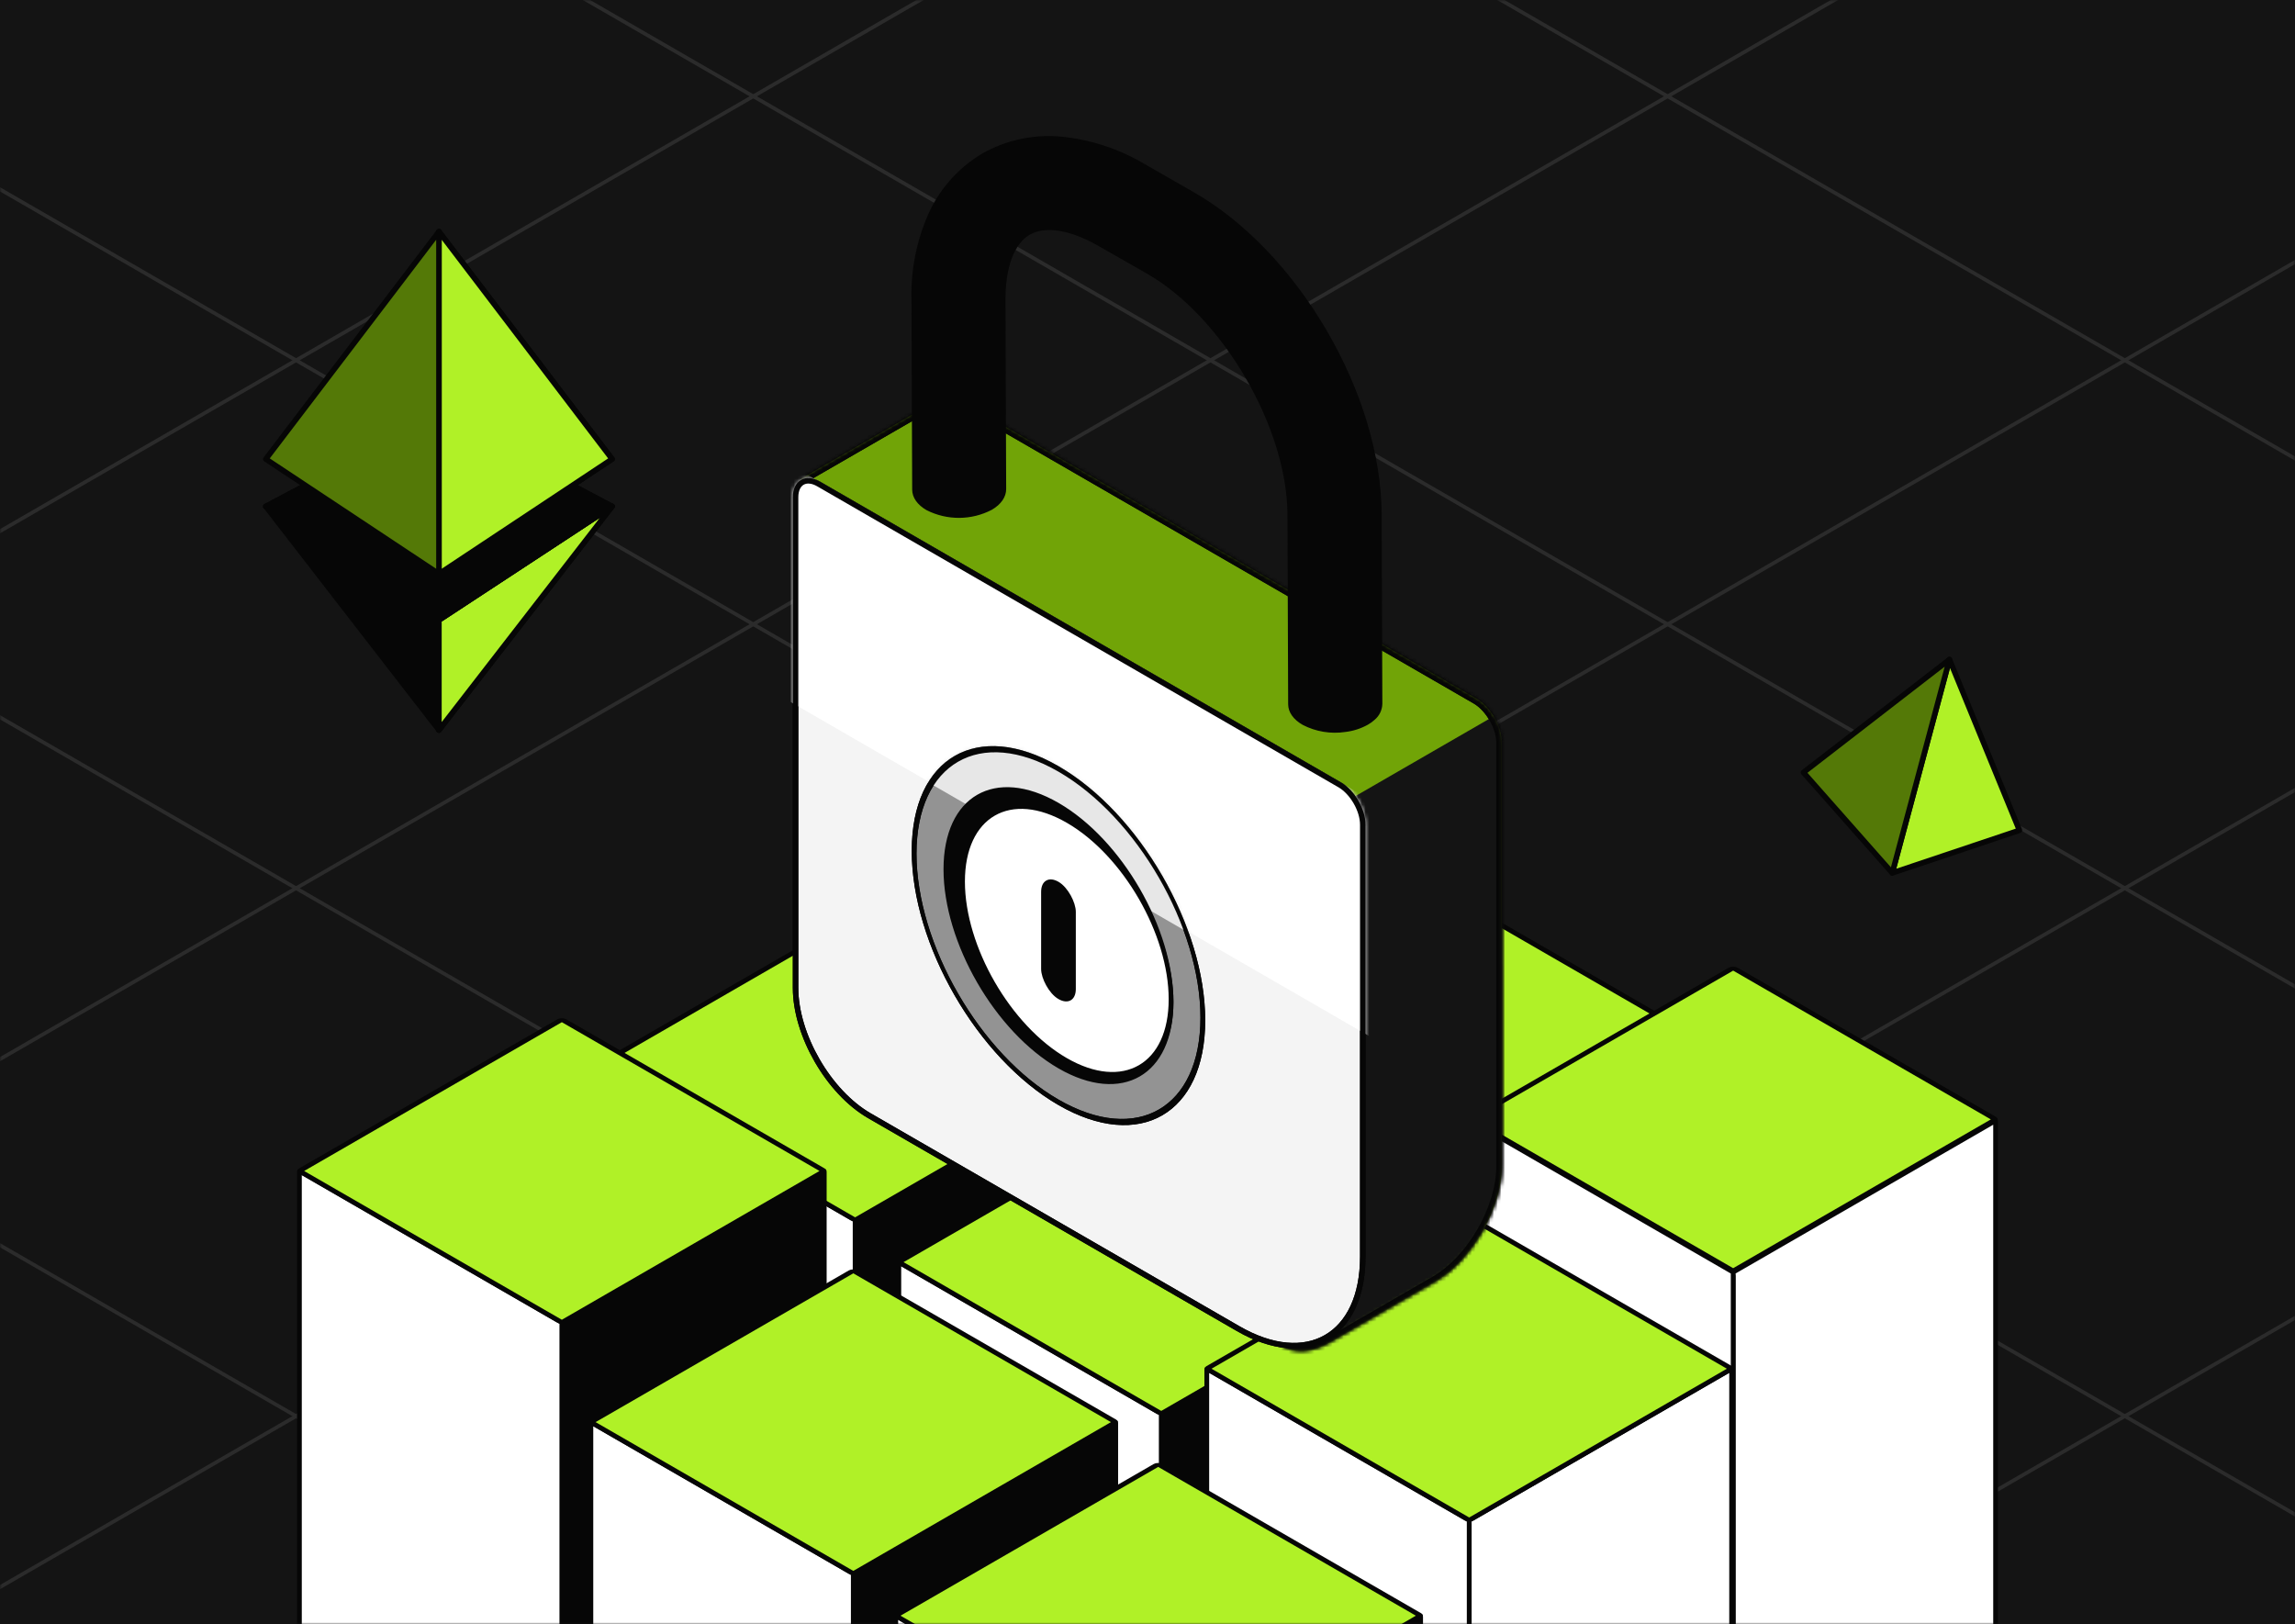 <svg width="626" height="443" viewBox="0 0 626 443" fill="none" xmlns="http://www.w3.org/2000/svg">
<path d="M0 0H626V443H0V0Z" fill="#141414"/>
<mask id="mask0_3760_41725" style="mask-type:alpha" maskUnits="userSpaceOnUse" x="0" y="0" width="626" height="443">
<path d="M0 0H626V443H0V0Z" fill="#141414"/>
</mask>
<g mask="url(#mask0_3760_41725)">
<g opacity="0.1">
<path d="M-407.685 248.27L444.484 740.27" stroke="white" stroke-linejoin="round"/>
<path d="M-282.977 176.27L569.192 668.27" stroke="white" stroke-linejoin="round"/>
<path d="M-158.27 104.27L693.899 596.27" stroke="white" stroke-linejoin="round"/>
<path d="M-33.562 32.27L818.607 524.27" stroke="white" stroke-linejoin="round"/>
<path d="M91.147 -39.73L943.315 452.27" stroke="white" stroke-linejoin="round"/>
<path d="M215.854 -111.73L1068.02 380.27" stroke="white" stroke-linejoin="round"/>
<path d="M444.484 -111.73L-407.685 380.27" stroke="white" stroke-linejoin="round"/>
<path d="M569.192 -39.73L-282.977 452.27" stroke="white" stroke-linejoin="round"/>
<path d="M693.899 32.27L-158.27 524.27" stroke="white" stroke-linejoin="round"/>
<path d="M818.607 104.27L-33.562 596.27" stroke="white" stroke-linejoin="round"/>
<path d="M943.315 176.27L91.146 668.27" stroke="white" stroke-linejoin="round"/>
<path d="M1068.02 248.27L215.853 740.27" stroke="white" stroke-linejoin="round"/>
</g>
<rect width="82.658" height="110.211" rx="0.65" transform="matrix(-0.866 0.5 2.20305e-08 1 387.832 260.457)" fill="#060606" stroke="#060606" stroke-width="1.5" stroke-linejoin="round"/>
<rect width="82.658" height="110.211" rx="0.65" transform="matrix(-0.866 -0.5 -2.20305e-08 1 316.251 301.785)" fill="white" stroke="#060606" stroke-width="1.5" stroke-linejoin="round"/>
<rect width="82.658" height="82.658" rx="0.65" transform="matrix(-0.866 -0.5 -0.866 0.5 387.832 260.457)" fill="#B0F127" stroke="#060606" stroke-width="1.5" stroke-linejoin="round"/>
<rect width="82.658" height="110.211" rx="0.65" transform="matrix(-0.866 0.5 2.20305e-08 1 457.332 279.957)" fill="#060606" stroke="#060606" stroke-width="1.5" stroke-linejoin="round"/>
<rect width="82.658" height="110.211" rx="0.65" transform="matrix(-0.866 -0.5 -2.20305e-08 1 385.751 321.285)" fill="white" stroke="#060606" stroke-width="1.5" stroke-linejoin="round"/>
<rect width="82.658" height="82.658" rx="0.65" transform="matrix(-0.866 -0.5 -0.866 0.5 457.332 279.957)" fill="#B0F127" stroke="#060606" stroke-width="1.5" stroke-linejoin="round"/>
<rect width="82.658" height="110.211" rx="0.65" transform="matrix(-0.866 0.5 2.20305e-08 1 304.832 291.457)" fill="#060606" stroke="#060606" stroke-width="1.5" stroke-linejoin="round"/>
<rect width="82.658" height="110.211" rx="0.65" transform="matrix(-0.866 -0.5 -2.20305e-08 1 233.251 332.785)" fill="white" stroke="#060606" stroke-width="1.5" stroke-linejoin="round"/>
<rect width="82.658" height="82.658" rx="0.65" transform="matrix(-0.866 -0.5 -0.866 0.5 304.832 291.457)" fill="#B0F127" stroke="#060606" stroke-width="1.5" stroke-linejoin="round"/>
<rect width="82.658" height="110.211" rx="0.65" transform="matrix(-0.866 0.5 2.20305e-08 1 388.332 344.258)" fill="#060606" stroke="#060606" stroke-width="1.5" stroke-linejoin="round"/>
<rect width="82.658" height="110.211" rx="0.65" transform="matrix(-0.866 -0.5 -2.20305e-08 1 316.751 385.586)" fill="white" stroke="#060606" stroke-width="1.5" stroke-linejoin="round"/>
<rect width="82.658" height="82.658" rx="0.65" transform="matrix(-0.866 -0.5 -0.866 0.5 388.332 344.258)" fill="#B0F127" stroke="#060606" stroke-width="1.5" stroke-linejoin="round"/>
<rect width="82.658" height="128" rx="0.65" transform="matrix(-0.866 0.5 2.20305e-08 1 224.832 319.391)" fill="#060606" stroke="#060606" stroke-width="1.5" stroke-linejoin="round"/>
<rect width="82.658" height="128" rx="0.65" transform="matrix(-0.866 -0.5 -2.20305e-08 1 153.251 360.719)" fill="white" stroke="#060606" stroke-width="1.5" stroke-linejoin="round"/>
<rect width="82.658" height="82.658" rx="0.65" transform="matrix(-0.866 -0.5 -0.866 0.5 224.832 319.391)" fill="#B0F127" stroke="#060606" stroke-width="1.5" stroke-linejoin="round"/>
<rect width="82.658" height="110.211" rx="0.65" transform="matrix(-0.866 0.5 2.20305e-08 1 304.332 387.891)" fill="#060606" stroke="#060606" stroke-width="1.5" stroke-linejoin="round"/>
<rect width="82.658" height="110.211" rx="0.65" transform="matrix(-0.866 -0.5 -2.20305e-08 1 232.751 429.219)" fill="white" stroke="#060606" stroke-width="1.5" stroke-linejoin="round"/>
<rect width="82.658" height="82.658" rx="0.65" transform="matrix(-0.866 -0.5 -0.866 0.5 304.332 387.891)" fill="#B0F127" stroke="#060606" stroke-width="1.5" stroke-linejoin="round"/>
<rect width="82.658" height="140" rx="0.65" transform="matrix(-0.866 0.5 2.20305e-08 1 544.335 305.654)" fill="white" stroke="#060606" stroke-width="1.5" stroke-linejoin="round"/>
<rect width="82.658" height="140" rx="0.65" transform="matrix(-0.866 -0.5 -2.20305e-08 1 472.751 346.984)" fill="white" stroke="#060606" stroke-width="1.5" stroke-linejoin="round"/>
<rect width="82.658" height="82.658" rx="0.65" transform="matrix(-0.866 -0.5 -0.866 0.5 544.332 305.326)" fill="#B0F127" stroke="#060606" stroke-width="1.5" stroke-linejoin="round"/>
<rect width="82.658" height="110.211" rx="0.65" transform="matrix(-0.866 0.5 2.20305e-08 1 472.332 373.326)" fill="white" stroke="#060606" stroke-width="1.5" stroke-linejoin="round"/>
<rect width="82.658" height="110.211" rx="0.65" transform="matrix(-0.866 -0.5 -2.20305e-08 1 400.751 414.656)" fill="white" stroke="#060606" stroke-width="1.5" stroke-linejoin="round"/>
<rect width="82.658" height="82.658" rx="0.65" transform="matrix(-0.866 -0.5 -0.866 0.5 472.332 373.326)" fill="#B0F127" stroke="#060606" stroke-width="1.5" stroke-linejoin="round"/>
<rect width="82.658" height="110.211" rx="0.65" transform="matrix(-0.866 0.5 2.20305e-08 1 387.5 440.691)" fill="#060606" stroke="#060606" stroke-width="1.5" stroke-linejoin="round"/>
<rect width="82.658" height="110.211" rx="0.65" transform="matrix(-0.866 -0.5 -2.20305e-08 1 315.919 482.02)" fill="white" stroke="#060606" stroke-width="1.5" stroke-linejoin="round"/>
<rect width="82.658" height="82.658" rx="0.65" transform="matrix(-0.866 -0.5 -0.866 0.5 387.5 440.691)" fill="#B0F127" stroke="#060606" stroke-width="1.5" stroke-linejoin="round"/>
<path d="M72.5 138.131L119.726 169.122V199.139L72.5 138.131Z" fill="#060606" stroke="#060606" stroke-width="1.5" stroke-linecap="round" stroke-linejoin="round"/>
<path d="M166.958 138.131L119.727 169.122V199.139L166.958 138.131Z" fill="white" stroke="#060606" stroke-width="1.5" stroke-linecap="round" stroke-linejoin="round"/>
<path d="M166.958 138.131L119.727 169.122V199.139L166.958 138.131Z" fill="#B0F127" stroke="#060606" stroke-width="1.5" stroke-linecap="round" stroke-linejoin="round"/>
<path d="M72.5 138.129L119.726 113.166L166.957 138.129L119.726 169.12L72.5 138.129Z" fill="white" stroke="#060606" stroke-width="1.5" stroke-linecap="round" stroke-linejoin="round"/>
<path d="M72.5 138.129L119.726 113.166L166.957 138.129L119.726 169.12L72.5 138.129Z" fill="#060606" stroke="#060606" stroke-width="1.5" stroke-linecap="round" stroke-linejoin="round"/>
<path d="M119.727 63.18V156.529L166.958 125.218L119.727 63.18Z" fill="white" stroke="#060606" stroke-width="1.5" stroke-linecap="round" stroke-linejoin="round"/>
<path d="M119.727 63.18V156.529L166.958 125.218L119.727 63.18Z" fill="#B0F127" stroke="#060606" stroke-width="1.5" stroke-linecap="round" stroke-linejoin="round"/>
<path d="M119.726 63.18V156.529L72.5 125.218L119.726 63.18Z" fill="#547907" stroke="#060606" stroke-width="1.5" stroke-linecap="round" stroke-linejoin="round"/>
<path d="M531.746 179.885L516.145 238.107L550.836 226.472L531.746 179.885Z" fill="#B0F127" stroke="#060606" stroke-width="1.5" stroke-linecap="round" stroke-linejoin="round"/>
<path d="M531.746 179.885L516.145 238.107L491.923 210.686L531.746 179.885Z" fill="#547907" stroke="#060606" stroke-width="1.5" stroke-linecap="round" stroke-linejoin="round"/>
<mask id="path-52-inside-1_3760_41725" fill="white">
<path fill-rule="evenodd" clip-rule="evenodd" d="M219.245 135.194C216.853 133.813 216.853 131.574 219.245 130.194L254.294 109.958C256.685 108.578 260.562 108.578 262.954 109.958L263.509 110.279C263.812 110.407 264.121 110.561 264.435 110.743L402.7 190.57C406.526 192.779 409.628 198.152 409.628 202.57V262.928C409.637 263.091 409.642 263.258 409.642 263.429V318.07C409.642 329.668 401.5 343.771 391.456 349.57L362.97 366.016C352.926 371.815 344.784 367.114 344.784 355.516V300.875C344.784 296.694 347.562 291.659 351.103 289.258L264.435 239.22C260.608 237.011 257.506 231.638 257.506 227.22L257.506 157.284L219.245 135.194Z"/>
</mask>
<path fill-rule="evenodd" clip-rule="evenodd" d="M219.245 135.194C216.853 133.813 216.853 131.574 219.245 130.194L254.294 109.958C256.685 108.578 260.562 108.578 262.954 109.958L263.509 110.279C263.812 110.407 264.121 110.561 264.435 110.743L402.7 190.57C406.526 192.779 409.628 198.152 409.628 202.57V262.928C409.637 263.091 409.642 263.258 409.642 263.429V318.07C409.642 329.668 401.5 343.771 391.456 349.57L362.97 366.016C352.926 371.815 344.784 367.114 344.784 355.516V300.875C344.784 296.694 347.562 291.659 351.103 289.258L264.435 239.22C260.608 237.011 257.506 231.638 257.506 227.22L257.506 157.284L219.245 135.194Z" fill="#71A407"/>
<path d="M219.245 130.194L218.495 128.895L218.495 128.895L219.245 130.194ZM219.245 135.194L218.495 136.493L218.495 136.493L219.245 135.194ZM254.294 109.958L255.044 111.257L255.044 111.257L254.294 109.958ZM262.954 109.958L262.204 111.257L262.204 111.257L262.954 109.958ZM263.509 110.279L262.759 111.578L262.839 111.624L262.924 111.66L263.509 110.279ZM264.435 110.743L265.185 109.444L264.435 110.743ZM402.7 190.57L401.95 191.869L401.95 191.869L402.7 190.57ZM409.628 262.928H408.128V262.97L408.131 263.012L409.628 262.928ZM391.456 349.57L392.206 350.869L392.206 350.869L391.456 349.57ZM362.97 366.016L363.72 367.315L363.72 367.315L362.97 366.016ZM351.103 289.258L351.944 290.499L353.926 289.156L351.853 287.959L351.103 289.258ZM264.435 239.22L265.185 237.921L265.185 237.921L264.435 239.22ZM257.506 227.22L256.006 227.22V227.22H257.506ZM257.506 157.284L259.006 157.284L259.006 156.418L258.256 155.985L257.506 157.284ZM218.495 128.895C217.026 129.743 215.951 131.064 215.951 132.694C215.951 134.323 217.026 135.645 218.495 136.493L219.995 133.895C219.072 133.362 218.951 132.874 218.951 132.694C218.951 132.514 219.072 132.025 219.995 131.493L218.495 128.895ZM253.544 108.659L218.495 128.895L219.995 131.493L255.044 111.257L253.544 108.659ZM263.704 108.659C262.226 107.806 260.384 107.423 258.624 107.423C256.863 107.423 255.021 107.806 253.544 108.659L255.044 111.257C255.958 110.73 257.25 110.423 258.624 110.423C259.997 110.423 261.29 110.73 262.204 111.257L263.704 108.659ZM264.259 108.98L263.704 108.659L262.204 111.257L262.759 111.578L264.259 108.98ZM265.185 109.444C264.821 109.234 264.457 109.051 264.094 108.898L262.924 111.66C263.167 111.763 263.421 111.889 263.685 112.042L265.185 109.444ZM403.45 189.271L265.185 109.444L263.685 112.042L401.95 191.869L403.45 189.271ZM411.128 202.57C411.128 200.036 410.249 197.331 408.898 194.992C407.548 192.653 405.645 190.538 403.45 189.271L401.95 191.869C403.582 192.811 405.143 194.488 406.3 196.492C407.457 198.496 408.128 200.686 408.128 202.57H411.128ZM411.128 262.928V202.57H408.128V262.928H411.128ZM408.131 263.012C408.138 263.147 408.142 263.286 408.142 263.429H411.142C411.142 263.231 411.137 263.036 411.126 262.844L408.131 263.012ZM408.142 263.429V318.07H411.142V263.429H408.142ZM408.142 318.07C408.142 323.544 406.211 329.712 403.016 335.245C399.822 340.778 395.446 345.534 390.706 348.271L392.206 350.869C397.509 347.807 402.227 342.613 405.614 336.745C409.002 330.877 411.142 324.195 411.142 318.07H408.142ZM390.706 348.271L362.22 364.717L363.72 367.315L392.206 350.869L390.706 348.271ZM362.22 364.717C357.472 367.459 353.524 367.529 350.86 365.991C348.197 364.453 346.284 361 346.284 355.516H343.284C343.284 361.631 345.442 366.327 349.361 368.589C353.279 370.852 358.425 370.373 363.72 367.315L362.22 364.717ZM346.284 355.516V300.875H343.284V355.516H346.284ZM346.284 300.875C346.284 299.095 346.884 297.037 347.932 295.118C348.979 293.202 350.409 291.54 351.944 290.499L350.261 288.016C348.255 289.376 346.526 291.433 345.299 293.68C344.073 295.924 343.284 298.475 343.284 300.875H346.284ZM263.685 240.519L350.353 290.557L351.853 287.959L265.185 237.921L263.685 240.519ZM256.006 227.22C256.006 229.755 256.886 232.459 258.237 234.799C259.587 237.138 261.49 239.252 263.685 240.519L265.185 237.921C263.553 236.979 261.992 235.303 260.835 233.299C259.678 231.295 259.006 229.104 259.006 227.22H256.006ZM256.006 157.284L256.006 227.22L259.006 227.22L259.006 157.284L256.006 157.284ZM218.495 136.493L256.756 158.583L258.256 155.985L219.995 133.895L218.495 136.493Z" fill="#060606" mask="url(#path-52-inside-1_3760_41725)"/>
<mask id="mask1_3760_41725" style="mask-type:alpha" maskUnits="userSpaceOnUse" x="217" y="109" width="193" height="259">
<mask id="path-54-inside-2_3760_41725" fill="white">
<path fill-rule="evenodd" clip-rule="evenodd" d="M219.143 138.615L257.506 160.764L257.506 227.222C257.506 231.64 260.608 237.012 264.435 239.222L351.104 289.26C347.563 291.661 344.786 296.696 344.786 300.877V354.568C344.786 366.166 352.928 370.867 362.972 365.068L391.458 348.622C401.502 342.824 409.644 328.721 409.644 317.123V263.431C409.644 263.248 409.639 263.07 409.628 262.896V202.572C409.628 198.153 406.526 192.781 402.7 190.572L264.435 110.744C262.002 109.34 259.862 109.552 258.626 111.028C258.116 111.187 257.636 111.391 257.205 111.64L219.143 133.615C216.752 134.996 216.752 137.234 219.143 138.615Z"/>
</mask>
<path fill-rule="evenodd" clip-rule="evenodd" d="M219.143 138.615L257.506 160.764L257.506 227.222C257.506 231.64 260.608 237.012 264.435 239.222L351.104 289.26C347.563 291.661 344.786 296.696 344.786 300.877V354.568C344.786 366.166 352.928 370.867 362.972 365.068L391.458 348.622C401.502 342.824 409.644 328.721 409.644 317.123V263.431C409.644 263.248 409.639 263.07 409.628 262.896V202.572C409.628 198.153 406.526 192.781 402.7 190.572L264.435 110.744C262.002 109.34 259.862 109.552 258.626 111.028C258.116 111.187 257.636 111.391 257.205 111.64L219.143 133.615C216.752 134.996 216.752 137.234 219.143 138.615Z" fill="#141414"/>
<path d="M257.506 160.764L259.006 160.764L259.006 159.898L258.256 159.465L257.506 160.764ZM219.143 138.615L218.393 139.914L218.393 139.914L219.143 138.615ZM257.506 227.222L256.006 227.222V227.222H257.506ZM264.435 239.222L263.685 240.521L263.685 240.521L264.435 239.222ZM351.104 289.26L351.945 290.501L353.927 289.158L351.854 287.961L351.104 289.26ZM362.972 365.068L362.222 363.769L362.222 363.769L362.972 365.068ZM391.458 348.622L390.708 347.323L390.708 347.323L391.458 348.622ZM409.628 262.896H408.128V262.941L408.131 262.986L409.628 262.896ZM402.7 190.572L401.95 191.871L401.95 191.871L402.7 190.572ZM264.435 110.744L263.685 112.043L263.685 112.043L264.435 110.744ZM258.626 111.028L259.073 112.46L259.493 112.329L259.776 111.991L258.626 111.028ZM257.205 111.64L257.955 112.939L257.955 112.939L257.205 111.64ZM219.143 133.615L218.393 132.316L218.393 132.316L219.143 133.615ZM258.256 159.465L219.893 137.316L218.393 139.914L256.756 162.063L258.256 159.465ZM259.006 227.222L259.006 160.764L256.006 160.764L256.006 227.222L259.006 227.222ZM265.185 237.923C263.553 236.981 261.992 235.304 260.835 233.3C259.678 231.296 259.006 229.105 259.006 227.222H256.006C256.006 229.756 256.886 232.461 258.237 234.8C259.587 237.139 261.49 239.253 263.685 240.521L265.185 237.923ZM351.854 287.961L265.185 237.923L263.685 240.521L350.354 290.559L351.854 287.961ZM346.286 300.877C346.286 299.096 346.885 297.039 347.933 295.12C348.98 293.204 350.411 291.542 351.945 290.501L350.262 288.018C348.256 289.379 346.528 291.435 345.301 293.682C344.075 295.926 343.286 298.477 343.286 300.877H346.286ZM346.286 354.568V300.877H343.286V354.568H346.286ZM362.222 363.769C357.473 366.511 353.526 366.581 350.862 365.043C348.199 363.506 346.286 360.052 346.286 354.568H343.286C343.286 360.683 345.444 365.379 349.362 367.641C353.281 369.904 358.427 369.425 363.722 366.368L362.222 363.769ZM390.708 347.323L362.222 363.769L363.722 366.368L392.208 349.922L390.708 347.323ZM408.144 317.123C408.144 322.596 406.213 328.764 403.018 334.297C399.824 339.83 395.448 344.587 390.708 347.323L392.208 349.922C397.511 346.859 402.228 341.665 405.616 335.797C409.004 329.929 411.144 323.247 411.144 317.123H408.144ZM408.144 263.431V317.123H411.144V263.431H408.144ZM408.131 262.986C408.14 263.129 408.144 263.277 408.144 263.431H411.144C411.144 263.219 411.138 263.011 411.126 262.806L408.131 262.986ZM408.128 202.572V262.896H411.128V202.572H408.128ZM401.95 191.871C403.582 192.813 405.143 194.489 406.3 196.493C407.457 198.497 408.128 200.688 408.128 202.572H411.128C411.128 200.037 410.249 197.332 408.898 194.993C407.548 192.654 405.645 190.54 403.45 189.273L401.95 191.871ZM263.685 112.043L401.95 191.871L403.45 189.273L265.185 109.445L263.685 112.043ZM259.776 111.991C260.369 111.284 261.612 110.846 263.685 112.043L265.185 109.445C262.393 107.833 259.356 107.82 257.476 110.065L259.776 111.991ZM257.955 112.939C258.278 112.753 258.654 112.591 259.073 112.46L258.18 109.596C257.578 109.784 256.994 110.03 256.455 110.341L257.955 112.939ZM219.893 134.914L257.955 112.939L256.455 110.341L218.393 132.316L219.893 134.914ZM219.893 137.316C218.971 136.784 218.85 136.295 218.85 136.115C218.85 135.935 218.971 135.447 219.893 134.914L218.393 132.316C216.924 133.164 215.85 134.486 215.85 136.115C215.85 137.745 216.924 139.066 218.393 139.914L219.893 137.316Z" fill="#060606" mask="url(#path-54-inside-2_3760_41725)"/>
</mask>
<g mask="url(#mask1_3760_41725)">
<path d="M344.788 239.533C344.788 235.115 347.89 229.742 351.716 227.533L416.401 190.187C420.227 187.978 423.329 189.769 423.329 194.187L423.329 318.206C423.329 329.804 415.187 343.907 405.143 349.706L362.975 374.052C352.93 379.851 344.788 375.15 344.788 363.552L344.788 239.533Z" fill="#141414"/>
</g>
<mask id="path-57-inside-3_3760_41725" fill="white">
<path fill-rule="evenodd" clip-rule="evenodd" d="M219.245 135.194C216.853 133.813 216.853 131.574 219.245 130.194L254.294 109.958C256.685 108.578 260.562 108.578 262.954 109.958L263.509 110.279C263.812 110.407 264.121 110.561 264.435 110.743L402.7 190.57C406.526 192.779 409.628 198.152 409.628 202.57V262.928C409.637 263.091 409.642 263.258 409.642 263.429V318.07C409.642 329.668 401.5 343.771 391.456 349.57L362.97 366.016C352.926 371.815 344.784 367.114 344.784 355.516V300.875C344.784 296.694 347.562 291.659 351.103 289.258L264.435 239.22C260.608 237.011 257.506 231.638 257.506 227.22L257.506 157.284L219.245 135.194Z"/>
</mask>
<path d="M219.245 130.194L218.495 128.895L218.495 128.895L219.245 130.194ZM219.245 135.194L218.495 136.493L218.495 136.493L219.245 135.194ZM254.294 109.958L255.044 111.257L255.044 111.257L254.294 109.958ZM262.954 109.958L262.204 111.257L262.204 111.257L262.954 109.958ZM263.509 110.279L262.759 111.578L262.839 111.624L262.924 111.66L263.509 110.279ZM264.435 110.743L265.185 109.444L264.435 110.743ZM402.7 190.57L401.95 191.869L401.95 191.869L402.7 190.57ZM409.628 262.928H408.128V262.97L408.131 263.012L409.628 262.928ZM391.456 349.57L392.206 350.869L392.206 350.869L391.456 349.57ZM362.97 366.016L363.72 367.315L363.72 367.315L362.97 366.016ZM351.103 289.258L351.944 290.499L353.926 289.156L351.853 287.959L351.103 289.258ZM264.435 239.22L265.185 237.921L265.185 237.921L264.435 239.22ZM257.506 227.22L256.006 227.22V227.22H257.506ZM257.506 157.284L259.006 157.284L259.006 156.418L258.256 155.985L257.506 157.284ZM218.495 128.895C217.026 129.743 215.951 131.064 215.951 132.694C215.951 134.323 217.026 135.645 218.495 136.493L219.995 133.895C219.072 133.362 218.951 132.874 218.951 132.694C218.951 132.514 219.072 132.025 219.995 131.493L218.495 128.895ZM253.544 108.659L218.495 128.895L219.995 131.493L255.044 111.257L253.544 108.659ZM263.704 108.659C262.226 107.806 260.384 107.423 258.624 107.423C256.863 107.423 255.021 107.806 253.544 108.659L255.044 111.257C255.958 110.73 257.25 110.423 258.624 110.423C259.997 110.423 261.29 110.73 262.204 111.257L263.704 108.659ZM264.259 108.98L263.704 108.659L262.204 111.257L262.759 111.578L264.259 108.98ZM265.185 109.444C264.821 109.234 264.457 109.051 264.094 108.898L262.924 111.66C263.167 111.763 263.421 111.889 263.685 112.042L265.185 109.444ZM403.45 189.271L265.185 109.444L263.685 112.042L401.95 191.869L403.45 189.271ZM411.128 202.57C411.128 200.036 410.249 197.331 408.898 194.992C407.548 192.653 405.645 190.538 403.45 189.271L401.95 191.869C403.582 192.811 405.143 194.488 406.3 196.492C407.457 198.496 408.128 200.686 408.128 202.57H411.128ZM411.128 262.928V202.57H408.128V262.928H411.128ZM408.131 263.012C408.138 263.147 408.142 263.286 408.142 263.429H411.142C411.142 263.231 411.137 263.036 411.126 262.844L408.131 263.012ZM408.142 263.429V318.07H411.142V263.429H408.142ZM408.142 318.07C408.142 323.544 406.211 329.712 403.016 335.245C399.822 340.778 395.446 345.534 390.706 348.271L392.206 350.869C397.509 347.807 402.227 342.613 405.614 336.745C409.002 330.877 411.142 324.195 411.142 318.07H408.142ZM390.706 348.271L362.22 364.717L363.72 367.315L392.206 350.869L390.706 348.271ZM362.22 364.717C357.472 367.459 353.524 367.529 350.86 365.991C348.197 364.453 346.284 361 346.284 355.516H343.284C343.284 361.631 345.442 366.327 349.361 368.589C353.279 370.852 358.425 370.373 363.72 367.315L362.22 364.717ZM346.284 355.516V300.875H343.284V355.516H346.284ZM346.284 300.875C346.284 299.095 346.884 297.037 347.932 295.118C348.979 293.202 350.409 291.54 351.944 290.499L350.261 288.016C348.255 289.376 346.526 291.433 345.299 293.68C344.073 295.924 343.284 298.475 343.284 300.875H346.284ZM263.685 240.519L350.353 290.557L351.853 287.959L265.185 237.921L263.685 240.519ZM256.006 227.22C256.006 229.755 256.886 232.459 258.237 234.799C259.587 237.138 261.49 239.252 263.685 240.519L265.185 237.921C263.553 236.979 261.992 235.303 260.835 233.299C259.678 231.295 259.006 229.104 259.006 227.22H256.006ZM256.006 157.284L256.006 227.22L259.006 227.22L259.006 157.284L256.006 157.284ZM218.495 136.493L256.756 158.583L258.256 155.985L219.995 133.895L218.495 136.493Z" fill="#060606" mask="url(#path-57-inside-3_3760_41725)"/>
<path d="M223.285 132.002L365.443 214.077C368.91 216.079 371.721 220.948 371.721 224.952L371.721 342.769C371.721 364.446 356.503 373.232 337.73 362.394L237.141 304.319C226.021 297.899 217.006 282.284 217.006 269.444L217.006 135.627C217.006 131.623 219.817 130 223.285 132.002Z" fill="#F4F4F4" stroke="#060606" stroke-width="1.5"/>
<mask id="mask2_3760_41725" style="mask-type:alpha" maskUnits="userSpaceOnUse" x="216" y="130" width="157" height="238">
<path d="M223.285 131.998L365.443 214.073C368.91 216.075 371.721 220.944 371.721 224.948L371.721 342.765C371.721 364.442 356.503 373.229 337.73 362.39L237.141 304.315C226.021 297.895 217.006 282.281 217.006 269.44L217.006 135.623C217.006 131.619 219.817 129.996 223.285 131.998Z" fill="#B0F127" stroke="#060606" stroke-width="1.5"/>
</mask>
<g mask="url(#mask2_3760_41725)">
<rect width="247.334" height="64.632" transform="matrix(0.866 0.5 -2.20305e-08 1 195.448 115.178)" fill="white"/>
</g>
<path d="M223.285 132.002L365.443 214.077C368.91 216.079 371.721 220.948 371.721 224.952L371.721 342.769C371.721 364.446 356.503 373.232 337.73 362.394L237.141 304.319C226.021 297.899 217.006 282.284 217.006 269.444L217.006 135.627C217.006 131.623 219.817 130 223.285 132.002Z" stroke="#060606" stroke-width="1.5"/>
<circle r="45.468" transform="matrix(0.866 0.5 -2.20305e-08 1 288.717 255.196)" fill="#939393" stroke="#060606" stroke-width="1.5"/>
<mask id="mask3_3760_41725" style="mask-type:alpha" maskUnits="userSpaceOnUse" x="248" y="203" width="81" height="104">
<circle r="45.468" transform="matrix(0.866 0.5 -2.20305e-08 1 288.717 255.196)" fill="#939393" stroke="#060606" stroke-width="1.5"/>
</mask>
<g mask="url(#mask3_3760_41725)">
<rect width="247.334" height="64.785" transform="matrix(0.866 0.5 -2.20305e-08 1 198.489 117.029)" fill="#E7E7E7"/>
</g>
<circle r="45.468" transform="matrix(0.866 0.5 -2.20305e-08 1 288.717 255.196)" stroke="#060606" stroke-width="1.5"/>
<circle r="35.462" transform="matrix(0.866 0.5 -2.20305e-08 1 288.719 255.199)" fill="#060606" stroke="#060606" stroke-width="1.5"/>
<circle r="32.841" transform="matrix(0.866 0.5 -2.20305e-08 1 290.988 256.51)" fill="white" stroke="#060606" stroke-width="1.5"/>
<rect x="0.65" y="1.125" width="9.426" height="30.487" rx="4.713" transform="matrix(0.866 0.5 -2.20305e-08 1 284.072 237.458)" fill="#060606" stroke="#060606" stroke-width="1.5"/>
<path d="M249.362 81.79L249.563 133.548C249.563 135.344 250.748 137.14 253.118 138.502C255.766 139.836 258.695 140.522 261.662 140.503C264.629 140.483 267.548 139.759 270.179 138.39C272.549 137.006 273.711 135.188 273.7 133.392L273.51 81.657C273.51 72.63 276.014 65.97 280.475 63.381C284.936 60.793 292.002 61.864 299.85 66.349L313.199 73.969C334.105 85.918 351.837 116.31 351.926 140.342L352.116 192.1C352.116 193.896 353.312 195.692 355.683 197.053C359.12 198.833 363.033 199.481 366.862 198.906C368.946 198.666 370.96 198.013 372.788 196.987C373.378 196.651 373.929 196.25 374.431 195.793C374.997 195.328 375.457 194.748 375.781 194.092C376.105 193.436 376.285 192.719 376.309 191.988L376.119 140.253C376.052 124.533 370.775 106.86 361.228 90.515C351.68 74.17 338.868 60.86 325.217 53.05L311.88 45.419C305.058 41.352 297.425 38.827 289.52 38.022C282.142 37.312 274.724 38.889 268.278 42.54C261.923 46.329 256.894 51.982 253.878 58.729C250.695 65.992 249.153 73.866 249.362 81.79Z" fill="#060606" stroke="#060606" stroke-width="1.5" stroke-linecap="round" stroke-linejoin="round"/>
</g>
</svg>
